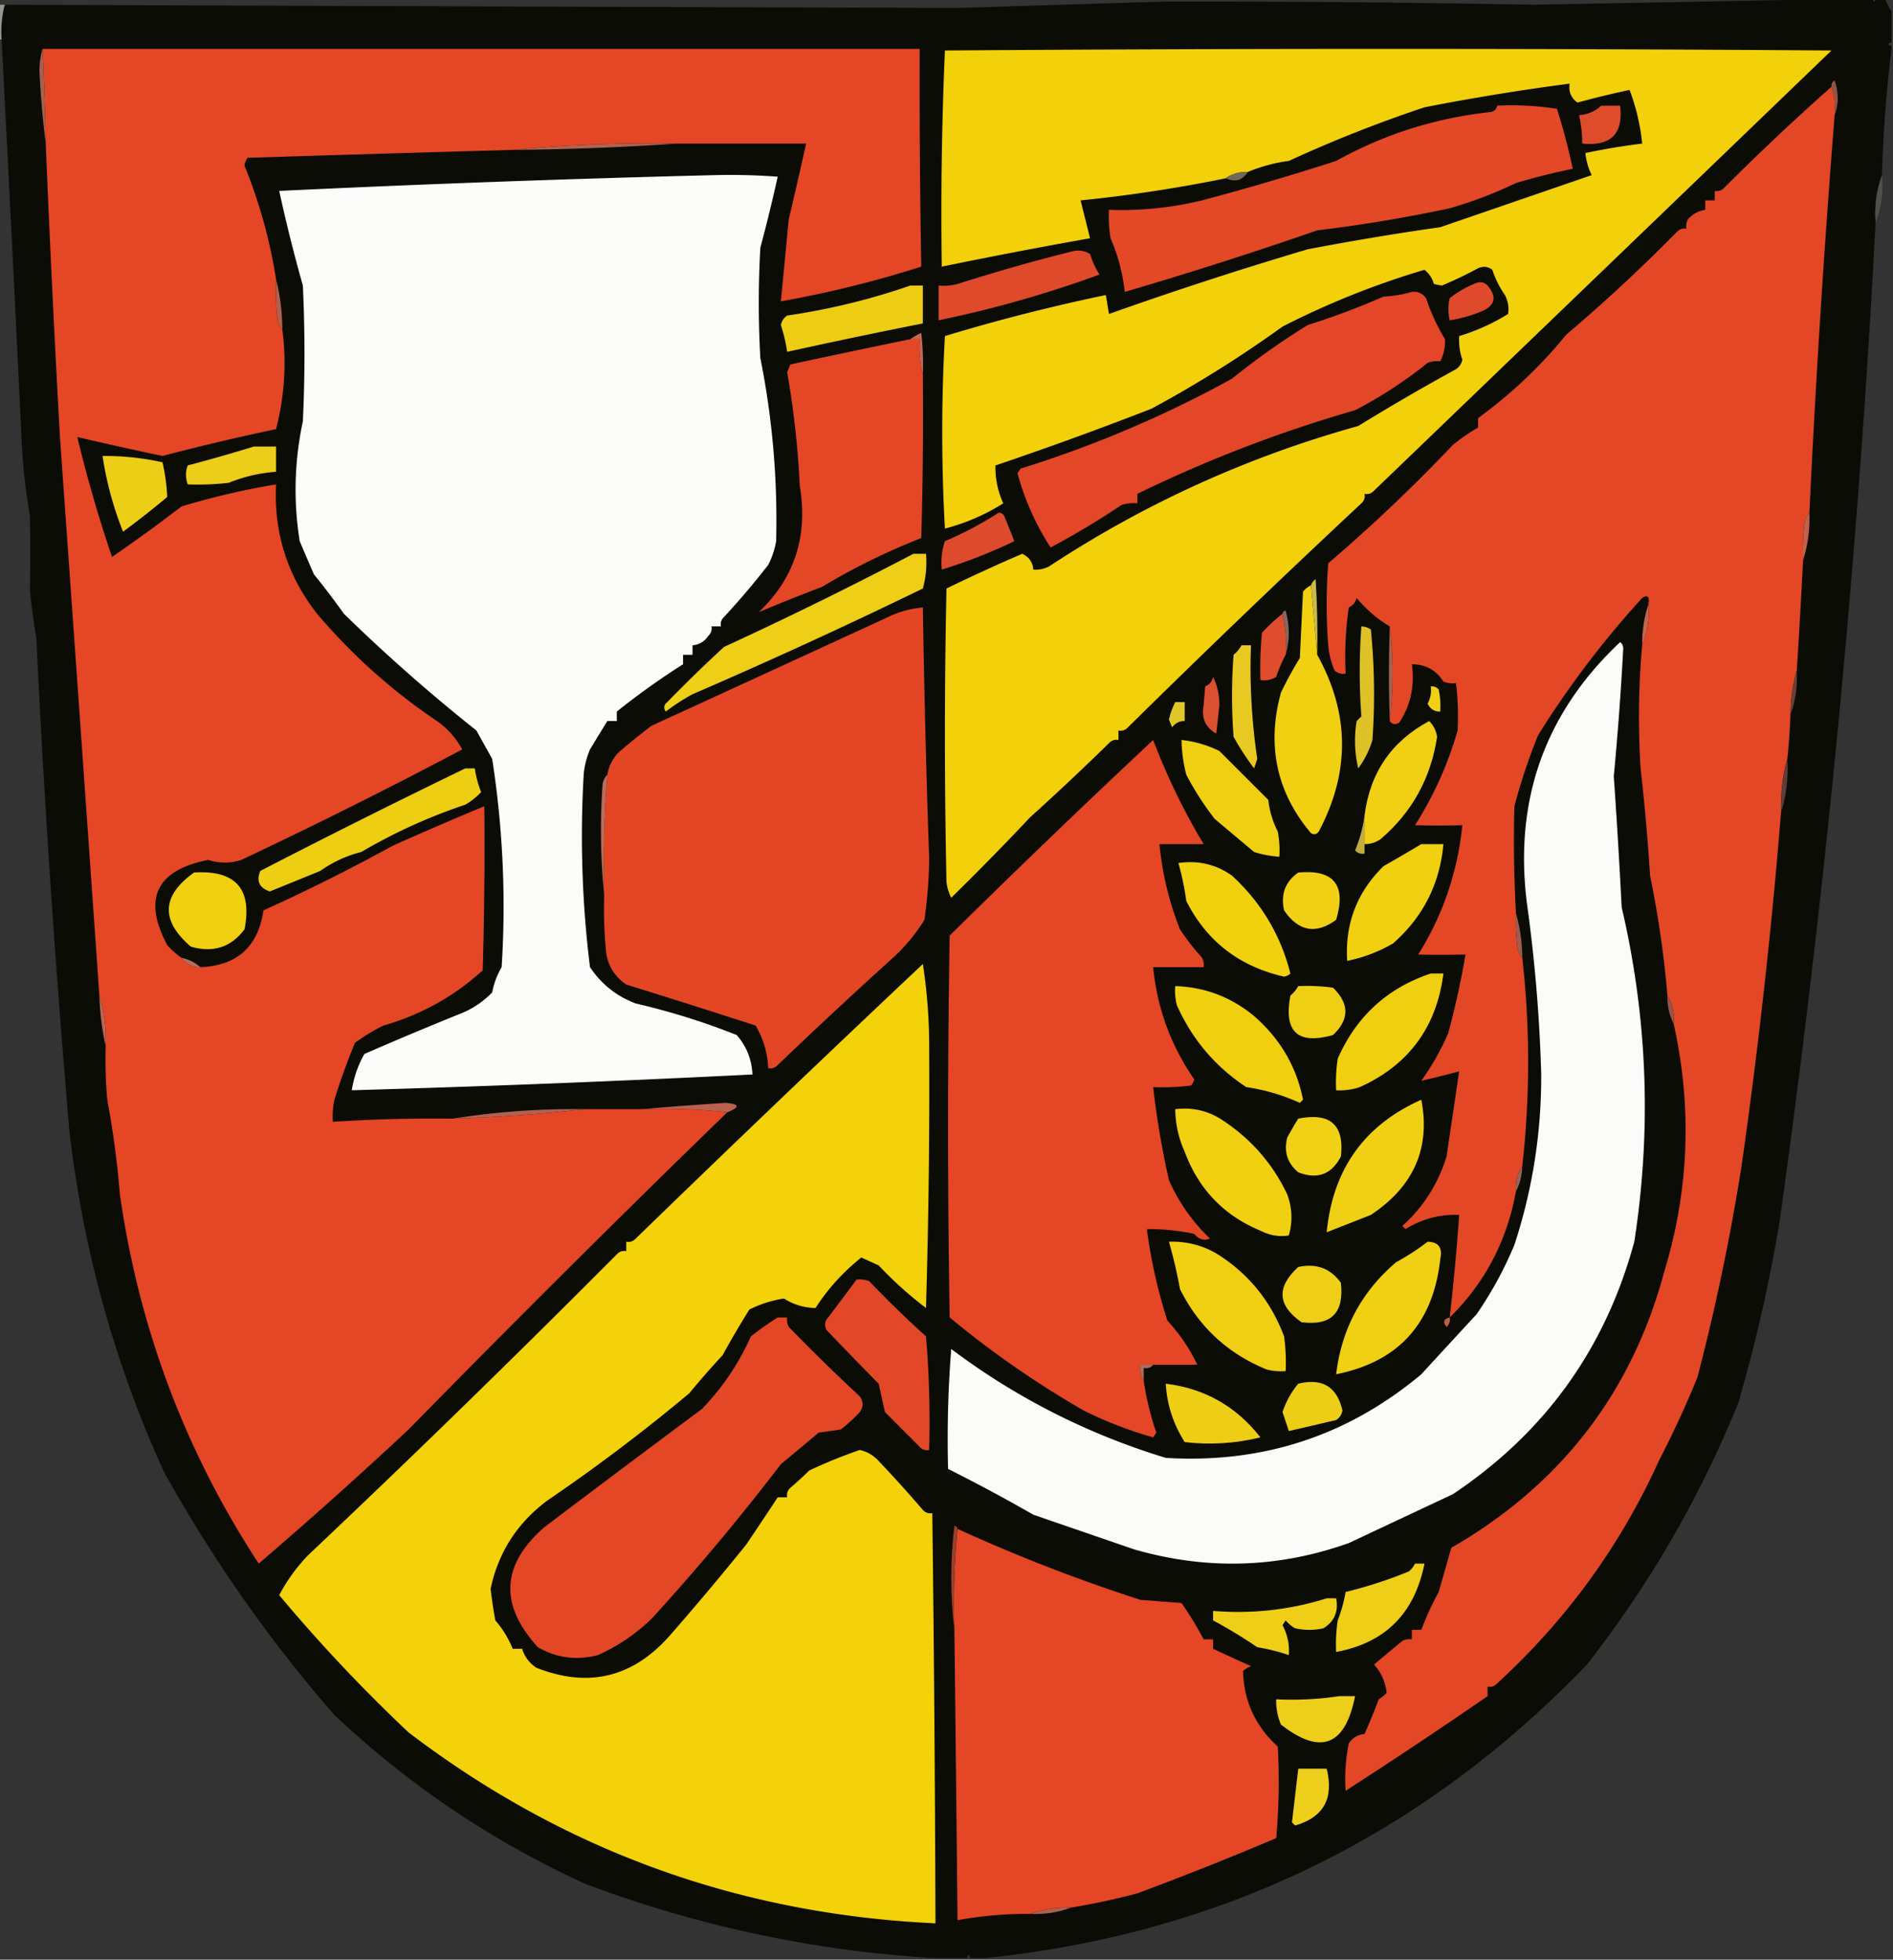 <svg xmlns="http://www.w3.org/2000/svg" width="600" height="621" style="shape-rendering:geometricPrecision;text-rendering:geometricPrecision;image-rendering:optimizeQuality;fill-rule:evenodd;clip-rule:evenodd"><rect width="100%" height="100%" fill="#333333" stroke="none"/><path style="opacity:1" fill="#0c0c07" d="M591.5-.5h2c.333 1.333.667 1.333 1 0h3c.489 1.495 1.155 2.829 2 4v10c-1.333.333-1.333.667 0 1v1a449.563 449.563 0 0 0-3 40c-1.738 4.717-2.404 9.717-2 15a3678.723 3678.723 0 0 1-30.5 317 501.25 501.25 0 0 1-13 57c-12.082 29.818-28.082 57.484-48 83-52.135 54.215-115.635 85.215-190.5 93h-5c-.333-1.333-.667-1.333-1 0h-11c-37.834-2.334-74.501-10.167-110-23.5-29.456-13.475-55.956-31.309-79.5-53.5-20.617-23.653-38.617-49.32-54-77-15.593-34.156-25.593-70.156-30-108-4.527-52.743-8.027-104.91-10.5-156.5a229.622 229.622 0 0 1-2-14.5c.071-8.027.071-16.027 0-24a189.526 189.526 0 0 1-2.5-21 29612.35 29612.35 0 0 0-6.5-130c-.256-3.77.077-7.436 1-11 102.689.371 203.522.704 302.5 1l65-2c37.486-.077 76.486.256 117 1 35.317-.65 70.484-1.317 105.5-2z"/><path style="opacity:1" fill="#959794" d="M-.5 1.5h2C.577 5.064.244 8.73.5 12.5h-1v-11z"/><path style="opacity:1" fill="#e54625" d="M13.5 15.5h278a3230.37 3230.37 0 0 0 .5 69 347.394 347.394 0 0 1-44.5 11l2.5-26c1.9-8 3.733-16 5.5-24h-41c-17.528-.31-34.861.357-52 2-27.996.79-55.996 1.623-84 2.5a4.938 4.938 0 0 0-1 2.5 162.054 162.054 0 0 1 10 36c-.166 4.346.001 8.68.5 13 .232 1.237.732 2.237 1.5 3 1.354 10.505.687 21.005-2 31.5a726.21 726.21 0 0 0-36 8.5c-9.056-1.92-18.056-3.92-27-6a430.552 430.552 0 0 0 11 38 505.807 505.807 0 0 0 22-16 241.44 241.44 0 0 1 30-7c-.755 15.324 3.579 28.991 13 41a184.55 184.55 0 0 0 38 34c3.351 2.354 6.018 5.354 8 9a1711.995 1711.995 0 0 1-70 35c-3.479 1.13-6.979 1.13-10.5 0-16.468 3.268-20.802 12.268-13 27a25.154 25.154 0 0 0 4.5 4c1.411 2.039 3.411 3.039 6 3 11.66-.491 18.327-6.491 20-18a587.754 587.754 0 0 0 41-20.5 1098 1098 0 0 1 29-12.5c.167 17.337 0 34.67-.5 52-9.055 8.257-19.555 14.09-31.5 17.5a59.345 59.345 0 0 0-9 5.5 203.844 203.844 0 0 0-6.5 18 24.935 24.935 0 0 0-.5 7 492.882 492.882 0 0 1 38-1 518.512 518.512 0 0 0 42-3h18c9.182-.327 18.182.007 27 1a5618.839 5618.839 0 0 0-101 100.5A1479.26 1479.26 0 0 1 82 495.5c-23.285-35.603-37.952-74.603-44-117a292.212 292.212 0 0 0-4-30c-.5-5.657-.666-11.324-.5-17 .245-5.584-.422-10.917-2-16a146595.91 146595.91 0 0 0-12.5-177 6443.606 6443.606 0 0 1-4.5-93 959.122 959.122 0 0 0-1-30z"/><path style="opacity:1" fill="#f2d10b" d="M395.5 54.5c-2.652-.09-4.985.576-7 2a457.715 457.715 0 0 1-46 7l3 12a1763.482 1763.482 0 0 0-47 9c-.327-22.908.006-45.742 1-68.5 93.667-.667 187.333-.667 281 0a284670.408 284670.408 0 0 1-145 139.5c-.825.886-1.825 1.219-3 1 .219 1.175-.114 2.175-1 3a3770.114 3770.114 0 0 0-74 71c-.825.886-1.825 1.219-3 1v3c-1.175-.219-2.175.114-3 1a854.319 854.319 0 0 1-25 23.5 904.817 904.817 0 0 1-25 25.5 14.72 14.72 0 0 1-1.5-5c-.667-31-.667-62 0-93a560.035 560.035 0 0 1 24-11c2.176 1.016 3.343 2.682 3.5 5a9.108 9.108 0 0 0 5-1c30.276-19.916 62.942-34.749 98-44.5a713.94 713.94 0 0 1 31-18c1.074-.739 1.741-1.739 2-3a19.522 19.522 0 0 1-1-7.5 64.945 64.945 0 0 0 15.5-7c.325-2.053-.009-4.053-1-6a31.043 31.043 0 0 1-4-8c-1.388-1.054-2.888-1.22-4.5-.5a124.474 124.474 0 0 1-11.5 5.5l-2.5-.5c-.55-1.845-1.55-3.345-3-4.5a261.99 261.99 0 0 0-45 18 376.493 376.493 0 0 1-41.5 26 1148.7 1148.7 0 0 1-49.5 18c-.042 4.326.792 8.326 2.5 12a64.949 64.949 0 0 1-18.5 8 546.828 546.828 0 0 1 0-61 588.273 588.273 0 0 1 51-13l1 6a1252.59 1252.59 0 0 1 63-20.5 890.245 890.245 0 0 1 42-7c16.004-5.5 32.004-11 48-16.5a21.029 21.029 0 0 1-2-7 212.448 212.448 0 0 1 18-3 66.16 66.16 0 0 0-4-17 294.827 294.827 0 0 0-16.5 4c-2.034-1.444-2.868-3.444-2.5-6a751.567 751.567 0 0 0-46 7.5 421.214 421.214 0 0 0-43 17 50.417 50.417 0 0 0-13 3.5z"/><path style="opacity:1" fill="#a26152" d="M13.5 15.5c.49 9.994.823 19.994 1 30a297.535 297.535 0 0 1-2-23c.003-2.525.337-4.859 1-7z"/><path style="opacity:1" fill="#925447" d="M581.5 36.5c.31-3.213-.023-6.213-1-9-.131-.876.202-1.543 1-2 1.308 3.815 1.308 7.481 0 11z"/><path style="opacity:1" fill="#e44726" d="M580.5 27.5c.977 2.787 1.31 5.787 1 9a3972.826 3972.826 0 0 0-8 126c-.768.763-1.268 1.763-1.5 3a72.367 72.367 0 0 0-.5 12c-.59 11.683-1.257 23.35-2 35-1.301 4.443-1.968 9.109-2 14a198.913 198.913 0 0 1-1 14c-1.512 5.429-2.179 11.096-2 17a1829.049 1829.049 0 0 1-12.5 112 691.062 691.062 0 0 1-14 67 318.283 318.283 0 0 1-12 26c-12.229 27.074-29.396 50.741-51.5 71-.825.886-1.825 1.219-3 1v3a1678.91 1678.91 0 0 1-45 30 57.15 57.15 0 0 1 1-15c1.195-1.797 2.862-2.797 5-3a208.402 208.402 0 0 0 4.5-11 11.38 11.38 0 0 0 2.5-2c-.354-3.48-1.687-6.48-4-9 2.96-2.49 5.96-4.99 9-7.5a4.934 4.934 0 0 1 3-.5v-3h3a94.144 94.144 0 0 1 5.5-12c1.344-4.681 2.677-9.347 4-14 34.689-19.992 57.189-49.159 67.5-87.5 7.866-25.891 8.866-52.057 3-78.5.285-3.329-.382-6.329-2-9a319.812 319.812 0 0 0-5.5-38 685.844 685.844 0 0 0-3-34c-.827-13.173-.66-26.173.5-39 1.677-4.045 2.344-8.378 2-13 .381-2.442-.286-3.109-2-2a299.781 299.781 0 0 0-33 43.5 186.526 186.526 0 0 0-7.5 22.5 407.183 407.183 0 0 0 .5 34 60.931 60.931 0 0 0 .5 11c.232 1.237.732 2.237 1.5 3a294.616 294.616 0 0 1 0 66c-1.54 2.338-2.206 5.005-2 8-2.846 15.7-9.846 29.033-21 40a790.079 790.079 0 0 0 3-32.5c-6.118-.239-11.785 1.261-17 4.5l-1-1c6.643-5.996 11.31-13.329 14-22 1.348-9.105 2.681-18.105 4-27a335.917 335.917 0 0 1-12 3c3.321-4.632 6.154-9.632 8.5-15a267.21 267.21 0 0 0 5.5-25c-5.279.088-10.279.088-15 0 7.82-12.456 12.486-26.122 14-41-5.181.131-10.181.131-15 0a114.064 114.064 0 0 0 13.5-30 90.12 90.12 0 0 0-.5-15 8.43 8.43 0 0 1-4-.5c-2.32-3.66-5.653-5.493-10-5.5.945 6.854-.388 13.021-4 18.5-1.249.74-2.249.573-3-.5 1.144-10.157 1.144-20.157 0-30-3.886-2.295-7.386-5.295-10.5-9-.368 1.41-1.201 2.41-2.5 3a111.148 111.148 0 0 0-1 21c-1.322.17-2.489-.163-3.5-1a25.777 25.777 0 0 1-2-8 169.166 169.166 0 0 1 0-26 522.612 522.612 0 0 0 39.5-37.5c2.602-2.131 5.268-3.965 8-5.5v-3a150.522 150.522 0 0 0 28-26.5 532.384 532.384 0 0 0 35-32.5c.825-.886 1.825-1.219 3-1a4.934 4.934 0 0 1 .5-3c1.506-1.674 3.339-2.674 5.5-3v-3h3v-3c1.175.219 2.175-.114 3-1a772.119 772.119 0 0 1 34-32z"/><path style="opacity:1" fill="#e34827" d="M474.5 33.5a91.123 91.123 0 0 1 19 1 202.73 202.73 0 0 1 5 19 203.094 203.094 0 0 0-18 4.5 132.7 132.7 0 0 1-21 8 467.038 467.038 0 0 1-42 7 1299.914 1299.914 0 0 1-61 19.5 58.767 58.767 0 0 0-4.5-17 40.911 40.911 0 0 1-.5-9c9.983.346 19.817-.654 29.5-3A843.276 843.276 0 0 0 423.5 51c15.201-8.457 31.534-13.624 49-15.5 1.213-.247 1.88-.914 2-2z"/><path style="opacity:1" fill="#de4c2c" d="M507.5 33.5h6c1.096 8.904-2.904 12.904-12 12a41.732 41.732 0 0 0-1-9c2.741-.207 5.074-1.207 7-3z"/><path style="opacity:1" fill="#b4614f" d="M214.5 45.5a852.26 852.26 0 0 1-52 2c17.139-1.643 34.472-2.31 52-2z"/><path style="opacity:1" fill="#fcfdfa" d="M226.5 55.5c6.675-.166 13.342 0 20 .5a562.041 562.041 0 0 1-5.5 22.5 306.347 306.347 0 0 0 0 35 260.918 260.918 0 0 1 5 58 25.807 25.807 0 0 1-2.5 7.5 246.131 246.131 0 0 1-14 16.5c-.886.825-1.219 1.825-1 3h-3c.219 1.175-.114 2.175-1 3-1.195 1.797-2.862 2.797-5 3v3h-3v3a232.73 232.73 0 0 0-21 15v3h-3a903.064 903.064 0 0 0-5.5 9c-1.139 2.761-1.806 5.427-2 8-1.168 20.516-.501 40.849 2 61 3.607 5.386 8.441 9.219 14.5 11.5a222.432 222.432 0 0 1 32 10c3.104 3.575 4.771 7.742 5 12.5a5931.516 5931.516 0 0 1-127 5c.651-4.122 1.985-7.955 4-11.5a1223.893 1223.893 0 0 1 31-13 28.649 28.649 0 0 0 9.5-6.5 24.569 24.569 0 0 1 3-8 304.17 304.17 0 0 0-3-66l-5-9a550.931 550.931 0 0 1-42-37 253.53 253.53 0 0 0-9.5-12.5c-1.53-3.516-3.03-7.016-4.5-10.5-2.035-12.713-1.702-25.38 1-38a462.477 462.477 0 0 0 0-43 499.3 499.3 0 0 1-7.5-30 6076.7 6076.7 0 0 1 138-5z"/><path style="opacity:1" fill="#6e6a57" d="M395.5 54.5c-1.693 2.673-4.026 3.34-7 2 2.015-1.424 4.348-2.09 7-2z"/><path style="opacity:1" fill="#4f504d" d="M596.5 55.5c.53 5.147-.136 10.147-2 15-.404-5.283.262-10.283 2-15z"/><path style="opacity:1" fill="#df4a2a" d="M340.5 79.5c1.788-.285 3.455.048 5 1a26.797 26.797 0 0 0 3 6.5 358.913 358.913 0 0 1-51 14.5v-11a18.437 18.437 0 0 0 6-.5 585.43 585.43 0 0 1 37-10.5z"/><path style="opacity:1" fill="#de4a2b" d="M468.5 89.5c1.175-.219 2.175.114 3 1 2.953 3.464 2.453 6.131-1.5 8a42.848 42.848 0 0 1-10.5 3c-.553-2.44-.553-4.773 0-7 2.815-2.22 5.815-3.888 9-5z"/><path style="opacity:1" fill="#edcd14" d="M288.5 90.5h4v12a1942.649 1942.649 0 0 0-43 9 52.417 52.417 0 0 0-2-8.5c.259-1.261.926-2.261 2-3 13.4-1.955 26.4-5.122 39-9.5z"/><path style="opacity:1" fill="#e34727" d="M447.5 92.5c1.89-.204 3.39.463 4.5 2a65.33 65.33 0 0 0 6 13c.124 2.436-.376 4.769-1.5 7a8.43 8.43 0 0 0-4 .5 139.306 139.306 0 0 1-23 15c-23.878 6.872-46.878 15.705-69 26.5v3a12.93 12.93 0 0 0-5 .5c-7.2 4.838-14.7 9.338-22.5 13.5-4.707-7.251-8.207-15.085-10.5-23.5l1-1.5c23.395-7.289 45.728-16.789 67-28.5a233.112 233.112 0 0 1 24-17 237.19 237.19 0 0 0 24-9c3.195-.18 6.195-.68 9-1.5z"/><path style="opacity:1" fill="#b15f4c" d="M87.5 88.5c1.306 5.116 1.973 10.45 2 16-.768-.763-1.268-1.763-1.5-3a84.938 84.938 0 0 1-.5-13z"/><path style="opacity:1" fill="#e44726" d="M288.5 107.5h3c-.315 3.871.018 7.538 1 11 .167 17.337 0 34.67-.5 52-11.06 4.358-21.56 9.525-31.5 15.5a592.809 592.809 0 0 0-20 8c11.34-10.79 15.673-24.124 13-40-.573-12.1-1.906-24.1-4-36l1-2.5a3632.335 3632.335 0 0 1 38-8z"/><path style="opacity:1" fill="#c76550" d="M292.5 118.5c-.982-3.462-1.315-7.129-1-11h-3a19.602 19.602 0 0 1 3.5-2c.499 4.321.666 8.654.5 13z"/><path style="opacity:1" fill="#eccd19" d="M80.5 141.5h7v8a49.387 49.387 0 0 0-15 3.5 84.9 84.9 0 0 1-13 .5c-.73-2.099-.73-4.099 0-6a564.88 564.88 0 0 0 21-6z"/><path style="opacity:1" fill="#edce16" d="M32.5 144.5a83.662 83.662 0 0 1 19 2c.84 3.663 1.34 7.33 1.5 11a300.376 300.376 0 0 1-14 11 108.594 108.594 0 0 1-6.5-24z"/><path style="opacity:1" fill="#dd4b2c" d="M316.5 162.5c.997-.03 1.664.47 2 1.5a557.717 557.717 0 0 1 3 7.5c-7.551 3.618-15.218 6.618-23 9a21.127 21.127 0 0 1 1-9 114.753 114.753 0 0 0 17-9z"/><path style="opacity:1" fill="#c1614b" d="M573.5 162.5c.198 5.25-.469 10.25-2 15a72.367 72.367 0 0 1 .5-12c.232-1.237.732-2.237 1.5-3z"/><path style="opacity:1" fill="#eece16" d="M289.5 175.5h4a31.116 31.116 0 0 1-1 11 1790.335 1790.335 0 0 1-73 33.5 68.046 68.046 0 0 0-8.5 5.5c-.749-1.135-.583-2.135.5-3a446.704 446.704 0 0 1 18-17.5 1287.217 1287.217 0 0 0 60-29.5z"/><path style="opacity:1" fill="#f1d012" d="m415.5 185.5 2 22c10.308 18.53 10.474 37.197.5 56-.718.951-1.551 1.117-2.5.5-10.89-12.947-14.057-27.78-9.5-44.5a124.6 124.6 0 0 1 6-11l1-21c.708-.881 1.542-1.547 2.5-2z"/><path style="opacity:1" fill="#cab84e" d="m417.5 207.5-2-22c.283-.789.783-1.456 1.5-2 .5 7.993.666 15.993.5 24z"/><path style="opacity:1" fill="#e44625" d="M191.5 283.5a409.741 409.741 0 0 1 1-38c.454-2.64 1.621-4.973 3.5-7a208.135 208.135 0 0 1 10.5-8.5c24.743-11.35 49.41-22.683 74-34a32.71 32.71 0 0 1 12-3.5c.413 26.45 1.08 52.95 2 79.5a146.914 146.914 0 0 1-1.5 19.5 56.606 56.606 0 0 1-10.5 12.5 1740.115 1740.115 0 0 0-36 33.5c-.825.886-1.825 1.219-3 1-.222-4.832-1.555-9.332-4-13.5a3660.473 3660.473 0 0 0-41-13c-4.034-2.761-6.201-6.594-6.5-11.5a145.053 145.053 0 0 1-.5-17z"/><path style="opacity:1" fill="#886760" d="M406.5 194.5c.06-.543.393-.876 1-1 1.312 4.818 1.312 9.485 0 14 .318-4.532-.015-8.866-1-13z"/><path style="opacity:1" fill="#dd4d2e" d="M406.5 194.5c.985 4.134 1.318 8.468 1 13a43.859 43.859 0 0 0-3 7c-1.545.952-3.212 1.285-5 1a112.97 112.97 0 0 1 .5-15 54.53 54.53 0 0 1 6.5-6z"/><path style="opacity:1" fill="#dec228" d="M431.5 198.5a5.576 5.576 0 0 1 3 1 204.664 204.664 0 0 1 .5 35 28.51 28.51 0 0 1-4.5 9 38.064 38.064 0 0 1-.5-15l1.5-1.5a193.377 193.377 0 0 1 0-28.5z"/><path style="opacity:1" fill="#c3644e" d="M522.5 191.5c.344 4.622-.323 8.955-2 13-.062-4.576.605-8.909 2-13z"/><path style="opacity:1" fill="#fbfcf9" d="M513.5 203.5c.624.417.957 1.084 1 2a988.41 988.41 0 0 1-3 40.5c.957 13.766 1.79 27.599 2.5 41.5 8.188 35.066 9.521 70.4 4 106-9.151 33.837-28.318 60.503-57.5 80a80369.313 80369.313 0 0 1-33 15.5c-22.354 7.956-45.02 8.623-68 2-10.623-3.637-21.29-7.304-32-11a538.124 538.124 0 0 0-27-14.5 362.008 362.008 0 0 1 1-38c20.561 15.448 43.227 26.948 68 34.5 30.684 1.85 57.684-6.983 81-26.5a5263.644 5263.644 0 0 1 17.5-19 119.563 119.563 0 0 0 12-22c5.73-17.483 8.563-35.483 8.5-54a491.322 491.322 0 0 0-4.5-54c-4.206-32.873 5.628-60.54 29.5-83z"/><path style="opacity:1" fill="#e7c921" d="M393.5 204.5h3a195.464 195.464 0 0 0 2 36l-1 3a84.591 84.591 0 0 1-6.5-10 169.166 169.166 0 0 1 0-26 10.515 10.515 0 0 0 2.5-3z"/><path style="opacity:1" fill="#a16355" d="M440.5 198.5c1.144 9.843 1.144 19.843 0 30a426.233 426.233 0 0 1 0-30z"/><path style="opacity:1" fill="#db5031" d="M384.5 214.5c1.316 2.587 1.983 5.587 2 9l-1 9c-3.437-1.971-4.77-4.971-4-9l.5-6c1.417-.578 2.25-1.578 2.5-3z"/><path style="opacity:1" fill="#f1d114" d="M453.5 217.5c.996-.086 1.829.248 2.5 1 .497 2.31.663 4.643.5 7-1.859.039-3.192-.794-4-2.5.906-1.699 1.239-3.533 1-5.5z"/><path style="opacity:1" fill="#694036" d="M569.5 212.5c.271 4.934-.396 9.6-2 14 .032-4.891.699-9.557 2-14z"/><path style="opacity:1" fill="#e1c629" d="M372.5 222.5h3v6c-1.643-.02-2.976.647-4 2l-1-2.5a24.3 24.3 0 0 1 2-5.5z"/><path style="opacity:1" fill="#f0cf14" d="M432.5 267.5v-9c1.682-13.587 8.515-23.587 20.5-30 1.363 1.393 2.196 3.059 2.5 5-1.991 13.156-7.991 23.99-18 32.5-1.525 1.009-3.192 1.509-5 1.5z"/><path style="opacity:1" fill="#efcf12" d="M374.5 234.5a35.493 35.493 0 0 1 12 3.5l15.5 15.5a28.946 28.946 0 0 0 3 10c.497 2.646.664 5.313.5 8a34.033 34.033 0 0 1-8-1.5L385 259.5a94.093 94.093 0 0 1-9-14 46.94 46.94 0 0 1-1.5-11z"/><path style="opacity:1" fill="#e44626" d="M365.5 432.5h-4c-.284 1.915.049 3.581 1 5 .802 5.499 2.135 10.999 4 16.5l-1 1.5a128.808 128.808 0 0 1-22-8.5 305.148 305.148 0 0 1-42.5-29.5 3658.67 3658.67 0 0 1 0-121 3429.367 3429.367 0 0 1 64.5-62c4.421 11.597 9.754 22.597 16 33h-14a98.088 98.088 0 0 0 6.5 27 71.916 71.916 0 0 0 7 9c.483.948.649 1.948.5 3h-16c1.266 12.966 5.599 24.799 13 35.5a3.943 3.943 0 0 1-1 2 72.367 72.367 0 0 1-12 .5 278.237 278.237 0 0 0 5 29.5c3.138 7.042 7.472 13.209 13 18.5-1.829.788-3.496.288-5-1.5a68.766 68.766 0 0 0-15-1.5 168.166 168.166 0 0 0 6.5 29c3.945 4.251 7.112 8.918 9.5 14h-14z"/><path style="opacity:1" fill="#edce13" d="M147.5 243.5h3a31.625 31.625 0 0 0 2 7.5 21.827 21.827 0 0 1-5 4 174.016 174.016 0 0 0-33 15 38.482 38.482 0 0 0-13 6 3385.363 3385.363 0 0 1-16 6.5c-3.319-1.136-4.319-3.302-3-6.5a2782.023 2782.023 0 0 1 65-32.5z"/><path style="opacity:1" fill="#5f3e37" d="M566.5 240.5c.372 5.93-.295 11.597-2 17-.179-5.904.488-11.571 2-17z"/><path style="opacity:1" fill="#ba6b5a" d="M192.5 245.5a409.741 409.741 0 0 0-1 38c-1.159-11.493-1.326-23.159-.5-35 .232-1.237.732-2.237 1.5-3z"/><path style="opacity:1" fill="#f0d00f" d="M450.5 267.5h7c-1.133 12.633-6.466 23.133-16 31.5a47.95 47.95 0 0 1-14.5 5.5c-.726-11.774 3.107-21.774 11.5-30a731.303 731.303 0 0 0 12-7z"/><path style="opacity:1" fill="#bfad40" d="M432.5 258.5v12c-1.175.219-2.175-.114-3-1 1.501-3.594 2.501-7.261 3-11z"/><path style="opacity:1" fill="#f1d00e" d="M373.5 273.5c6.28-.924 11.947.409 17 4 9.251 8.505 15.418 18.838 18.5 31a3.943 3.943 0 0 1-2 1c-14.22-3.245-24.553-11.245-31-24a86.5 86.5 0 0 0-2.5-12z"/><path style="opacity:1" fill="#f0cf14" d="M411.5 276.5c11.296-1.027 15.296 3.973 12 15-6.431 4.689-11.931 3.689-16.5-3-1.13-5.125.37-9.125 4.5-12z"/><path style="opacity:1" fill="#f0d00f" d="M61.5 276.5c13.177-.828 18.51 5.172 16 18-4.264 5.702-9.93 7.535-17 5.5-9.651-8.27-9.318-16.103 1-23.5z"/><path style="opacity:1" fill="#9f5c4e" d="M480.5 289.5c1.301 4.443 1.968 9.109 2 14-.768-.763-1.268-1.763-1.5-3a60.931 60.931 0 0 1-.5-11z"/><path style="opacity:1" fill="#b66b5a" d="M57.5 303.5c2.319.492 4.319 1.492 6 3-2.589.039-4.589-.961-6-3z"/><path style="opacity:1" fill="#f3d209" d="M292.5 305.5c1.217 7.803 1.883 15.803 2 24 .177 28.304-.156 56.637-1 85a119.747 119.747 0 0 1-15-13.5c-1.851-.837-3.684-1.671-5.5-2.5-5.79 4.616-10.623 9.949-14.5 16-3.689-.07-7.023-1.07-10-3-3.833.58-7.5 1.747-11 3.5a320.932 320.932 0 0 0-8.5 14.5 257.316 257.316 0 0 0-10.5 12 571.163 571.163 0 0 1-45 34c-9.551 7.113-15.551 16.446-18 28a156.13 156.13 0 0 0 1.5 10c2.366 2.743 4.2 5.743 5.5 9h3c.734 2.484 2.234 4.484 4.5 6 16.795 6.634 31.128 2.967 43-11a935.116 935.116 0 0 0 23.5-28 1263.996 1263.996 0 0 0 10-15h3c-.219-1.175.114-2.175 1-3a121.812 121.812 0 0 0 6-5.5 158.775 158.775 0 0 1 16-6.5c2.365.53 4.365 1.697 6 3.5a380.672 380.672 0 0 1 14 15.5c.825.886 1.825 1.219 3 1 .541 43.331.874 86.665 1 130-62.183-2.888-117.85-23.055-167-60.5a505.283 505.283 0 0 1-41-43.5 55.48 55.48 0 0 1 9-12.5 4452.651 4452.651 0 0 0 98-95.5c.825-.886 1.825-1.219 3-1v-3c1.175.219 2.175-.114 3-1a8346.163 8346.163 0 0 1 91-87z"/><path style="opacity:1" fill="#f0cf10" d="M453.5 308.5h4c-2.149 16.974-10.982 28.974-26.5 36a19.522 19.522 0 0 1-7.5 1c-.165-3.35.002-6.683.5-10 5.89-13.393 15.723-22.393 29.5-27z"/><path style="opacity:1" fill="#f0cf0f" d="M372.5 312.5c9.379.295 17.712 3.461 25 9.5 8.282 7.221 13.449 16.054 15.5 26.5l-1 1a62.392 62.392 0 0 0-17-5c-9.866-6.532-17.199-15.199-22-26a18.453 18.453 0 0 1-.5-6z"/><path style="opacity:1" fill="#efcf14" d="M411.5 312.5a60.931 60.931 0 0 1 11 .5c5.222 5.067 5.222 10.067 0 15-11.181 3.154-15.681-1.013-13.5-12.5a10.515 10.515 0 0 0 2.5-3z"/><path style="opacity:1" fill="#995444" d="M528.5 315.5c1.618 2.671 2.285 5.671 2 9-1.413-2.719-2.08-5.719-2-9z"/><path style="opacity:1" fill="#ba6755" d="M31.5 315.5c1.578 5.083 2.245 10.416 2 16-1.165-5.133-1.831-10.466-2-16z"/><path style="opacity:1" fill="#f0d014" d="M450.5 348.5c2.951 15.31-2.382 27.477-16 36.5-4.734 1.841-9.4 3.675-14 5.5 1.944-19.977 11.944-33.977 30-42z"/><path style="opacity:1" fill="#bc614d" d="M230.5 352.5c-8.818-.993-17.818-1.327-27-1a1057.93 1057.93 0 0 1 26.5-2c4.452.372 4.619 1.372.5 3z"/><path style="opacity:1" fill="#f0d011" d="M372.5 351.5c5.484-.674 10.484.492 15 3.5 9.043 5.93 15.877 13.764 20.5 23.5 1.584 4.313 1.75 8.646.5 13-3.009.523-6.009.023-9-1.5-11.59-4.817-19.59-13.15-24-25a33.681 33.681 0 0 1-3-13.5z"/><path style="opacity:1" fill="#b2614f" d="M185.5 351.5a518.512 518.512 0 0 1-42 3c13.766-2.201 27.766-3.201 42-3z"/><path style="opacity:1" fill="#f1d116" d="M411.5 354.5c10.135-2.024 14.635 1.976 13.5 12-2.961 5.69-7.461 7.357-13.5 5-3.461-2.885-4.628-6.551-3.5-11a95.74 95.74 0 0 1 3.5-6z"/><path style="opacity:1" fill="#976458" d="M482.5 369.5c-.065 2.928-.732 5.595-2 8-.206-2.995.46-5.662 2-8z"/><path style="opacity:1" fill="#f0cf12" d="M370.5 393.5c5.587-.191 10.754 1.142 15.5 4 9.863 6.286 16.863 14.952 21 26 .499 3.652.665 7.318.5 11a18.453 18.453 0 0 1-6-.5c-12.4-5.069-21.567-13.569-27.5-25.5a148.714 148.714 0 0 0-3.5-15z"/><path style="opacity:1" fill="#f0d013" d="M452.5 393.5c3.45.073 4.783 1.906 4 5.5-2.227 20.38-13.227 32.547-33 36.5 1.719-14.341 8.053-26.174 19-35.5a75.437 75.437 0 0 0 10-6.5z"/><path style="opacity:1" fill="#eece17" d="M411.5 401.5c5.71-1.225 10.21.441 13.5 5 1.099 9.568-3.068 13.735-12.5 12.5-7.634-5.334-7.967-11.167-1-17.5z"/><path style="opacity:1" fill="#e24828" d="M271.5 405.5a8.43 8.43 0 0 1 4 .5 341.062 341.062 0 0 0 18 17.5 324.95 324.95 0 0 1 1 36c-1.175.219-2.175-.114-3-1l-11-11-2-9a1346.912 1346.912 0 0 1-16.5-17c-.781-1.444-.614-2.777.5-4 3.049-4.037 6.049-8.037 9-12z"/><path style="opacity:1" fill="#e44726" d="M246.5 417.5h3a4.934 4.934 0 0 0 .5 3 605.496 605.496 0 0 0 22.5 22c1.181 1.698 1.181 3.365 0 5a47.289 47.289 0 0 1-6 5.5l-7 1a3921.18 3921.18 0 0 1-12 10 722.754 722.754 0 0 1-41 49c-5.015 4.837-10.681 8.671-17 11.5-6.749 1.756-13.083.922-19-2.5-12.294-13.416-11.628-26.083 2-38a6718.728 6718.728 0 0 1 50-37.5c6.531-6.788 11.698-14.454 15.5-23a99.066 99.066 0 0 1 8.5-6z"/><path style="opacity:1" fill="#bd5e48" d="M459.5 417.5c.219 1.175-.114 2.175-1 3-1.298-1.552-.965-2.552 1-3z"/><path style="opacity:1" fill="#ab6d5f" d="M365.5 432.5c-.709.904-1.709 1.237-3 1v4c-.951-1.419-1.284-3.085-1-5h4z"/><path style="opacity:1" fill="#eece15" d="M369.5 438.5c12.33 1.5 22.33 7.167 30 17-7.89 1.938-15.89 2.438-24 1.5-3.625-5.723-5.625-11.89-6-18.5z"/><path style="opacity:1" fill="#edce17" d="M411.5 438.5c7.618-1.863 12.285.971 14 8.5-.255 1.326-.922 2.326-2 3a3030.118 3030.118 0 0 1-15 3.5 272.002 272.002 0 0 0-2-6c1.113-3.367 2.779-6.367 5-9z"/><path style="opacity:1" fill="#e54625" d="M303.5 484.5a530.746 530.746 0 0 0 58 22.5l13 1a109.371 109.371 0 0 1 7 11.5h3v3a823.464 823.464 0 0 0 12 5.5 9.454 9.454 0 0 0-2.5 1.5c.216 9.508 3.882 17.508 11 24 .533 9.678.366 19.345-.5 29a1067.102 1067.102 0 0 1-44 17.5 220.511 220.511 0 0 1-21 4.5c-4.576-.062-8.909.605-13 2a123.724 123.724 0 0 0-23 2 49496.42 49496.42 0 0 0-1-92c-.328-10.846.006-21.513 1-32z"/><path style="opacity:1" fill="#eece16" d="M448.5 495.5h3c-3.138 15.805-12.472 25.139-28 28-.165-3.35.002-6.683.5-10a45.8 45.8 0 0 0 2.5-9 140.042 140.042 0 0 0 20-6.5c.881-.708 1.547-1.542 2-2.5z"/><path style="opacity:1" fill="#9a3f2c" d="M303.5 484.5c-.994 10.487-1.328 21.154-1 32-1.324-10.84-1.324-21.84 0-33 .607.124.94.457 1 1z"/><path style="opacity:1" fill="#eece17" d="M420.5 506.5h3c.796 4.139-.537 7.305-4 9.5-3 .667-6 .667-9 0a10.756 10.756 0 0 1-3-2.5l-1 1.5c1.578 2.968 2.245 6.135 2 9.5a60.826 60.826 0 0 0-10-2.5 154.432 154.432 0 0 0-14-8.5v-3c12.434.994 24.434-.339 36-4z"/><path style="opacity:1" fill="#edce1b" d="M424.5 537.5h5c-3.12 15.819-10.953 18.819-23.5 9a18.991 18.991 0 0 1-1.5-8c6.854.324 13.521-.009 20-1z"/><path style="opacity:1" fill="#eecf1c" d="M411.5 560.5h9c2.35 9.411-.984 15.411-10 18l-1-1c.667-5.696 1.334-11.363 2-17z"/><path style="opacity:1" fill="#ae604f" d="M339.5 604.5c-4.067 1.554-8.4 2.22-13 2 4.091-1.395 8.424-2.062 13-2z"/></svg>